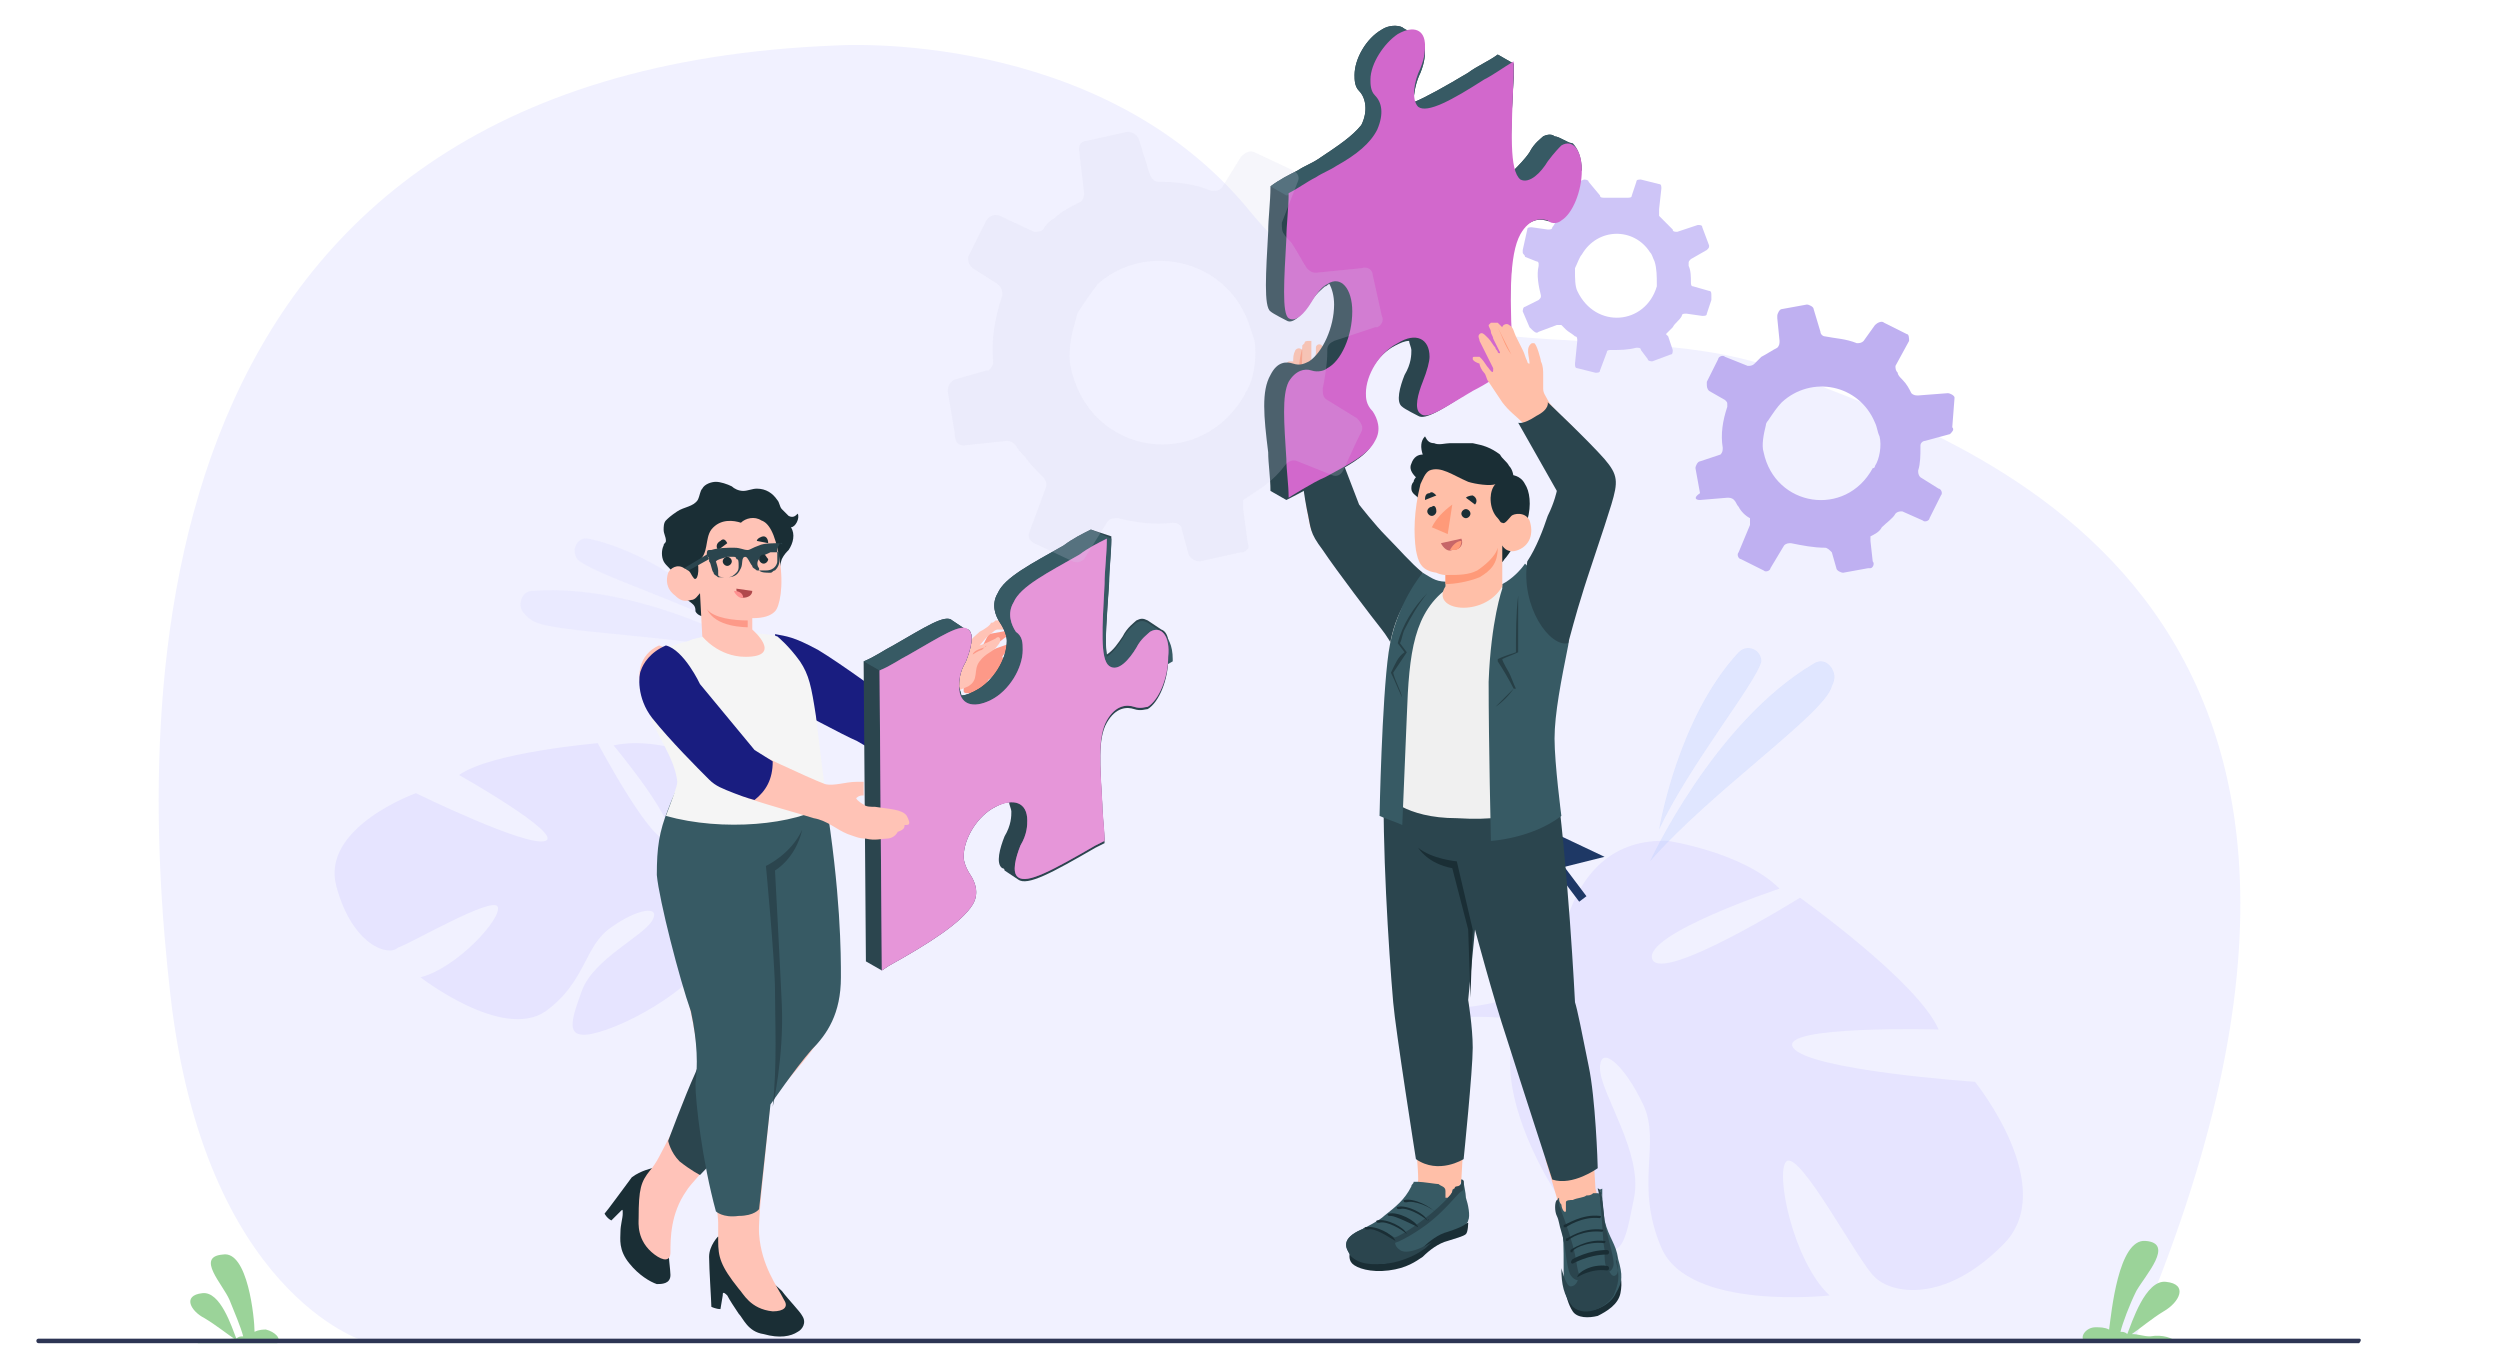 <?xml version="1.0" encoding="utf-8"?>
<!-- Generator: Adobe Illustrator 22.1.0, SVG Export Plug-In . SVG Version: 6.00 Build 0)  -->
<svg version="1.1" id="图层_1" xmlns="http://www.w3.org/2000/svg" xmlns:xlink="http://www.w3.org/1999/xlink" x="0px" y="0px"
	 viewBox="0 0 110 60" style="enable-background:new 0 0 110 60;" xml:space="preserve">
<style type="text/css">
	.st0{fill:#F1F1FF;}
	.st1{fill:#E6E4FF;}
	.st2{opacity:0.5;}
	.st3{fill:#E4E4FF;}
	.st4{fill:#A9C2FF;}
	.st5{fill:#BFB0F1;}
	.st6{fill:#CEC5F7;}
	.st7{fill:#9BD399;}
	.st8{fill:#1E3865;}
	.st9{fill:#1A2E35;}
	.st10{fill:#FFC3B9;}
	.st11{fill:#2B454E;}
	.st12{fill:#FFC3B6;}
	.st13{fill:#375A64;}
	.st14{fill:#FD9988;}
	.st15{fill:#191D80;}
	.st16{fill:#F5F5F5;}
	.st17{fill:#B0494C;}
	.st18{fill:#FF9090;}
	.st19{fill:#D268CC;}
	.st20{opacity:0.5;fill:#FAC5E7;}
	.st21{fill:#FFBFA8;}
	.st22{fill:#FF9A79;}
	.st23{fill:#F0F0F0;}
	.st24{opacity:0.3;}
	.st25{fill:#C76668;}
	.st26{opacity:0.2;}
	.st27{fill:#D3D3E9;}
	.st28{fill:#2D3554;}
</style>
<g>
	<path class="st0" d="M16,59c0,0-7-2.1-8.5-15.2S5.7,3.2,36.8,2c0,0,11.6-0.8,18.2,7.3s16.4,4.2,23.6,7.1s29.6,9.3,15.3,42.6H16z"/>
	<g>
		<g>
			<path class="st1" d="M14.8,39c-0.7-2.6,3.5-4.1,3.5-4.1s4.9,2.4,5.7,2.1c0.8-0.3-3.8-2.9-3.8-2.9c1.4-1,6.1-1.4,6.1-1.4
				s2.5,4.7,3.1,4.2S27,32.8,27,32.8c1.7-0.4,3.9,0.5,3.9,0.5c3.2,1.7,0.8,5.7,0.8,5.7s0.9,1.6,2.9,2.9l0,0c0,0,0.4,0.2,1,0.6
				l-0.4,0.2c-0.1-0.1-0.2-0.2-0.3-0.2c0,0,0,0,0,0c0,0,0,0,0,0c-0.1,0-0.1-0.1-0.3-0.2c0,0,0,0,0,0c0,0,0,0,0,0
				c-0.3-0.2-0.4-0.3-0.6-0.4c0,0,0,0,0,0c-0.8-0.5-1.8-1.2-2.3-1.2c0,0,0-0.1,0-0.2c0,0.1,0,0.1,0,0.2c0.2,1.8-3,3.9-5,4.6
				c-2,0.7-1.6-0.3-1.1-1.7c0.5-1.4,2.7-2.4,3.1-3.1s-0.7-0.5-1.8,0.3c-1.2,0.8-1.1,2.4-2.9,3.7c-1.9,1.3-5.5-1.5-5.5-1.5
				c1.6-0.4,3.6-2.6,3.4-3.1c-0.2-0.5-3.8,1.6-4.4,1.8C17.1,42.1,15.5,41.6,14.8,39z"/>
		</g>
	</g>
	<g>
		<g>
			<path class="st1" d="M88.1,54.8c2.6-2.5-1.2-7.2-1.2-7.2s-7.3-0.5-8-1.5c-0.7-1,6.4-0.8,6.4-0.8c-0.9-2.1-6.1-5.8-6.1-5.8
				s-6.1,3.8-6.5,2.7c-0.4-1.1,5.6-3.1,5.6-3.1c-1.6-1.6-4.9-2.1-4.9-2.1c-4.9-0.2-4.9,6.1-4.9,6.1s-2.1,1.3-5.4,1.3l0,0
				c0,0-0.6,0-1.6,0.1l0.3,0.5c0.2,0,0.3-0.1,0.5-0.1c0,0,0,0,0,0c0,0,0,0,0,0c0.1,0,0.2,0,0.4,0c0,0,0,0,0,0c0,0,0,0,0,0
				c0.4,0,0.7,0,0.9-0.1c0,0,0,0,0,0c1.2-0.1,2.9-0.1,3.4,0.2c0,0,0-0.1,0.2-0.2C67,44.9,67,45,66.9,45.1c-1.4,2,0.7,6.6,2.6,8.8
				c1.9,2.2,2,0.7,2.4-1.2c0.4-2-1.5-4.6-1.5-5.7c0-1.1,1.1-0.1,1.9,1.6c0.8,1.7-0.4,3.5,0.8,6.3c1.2,2.8,7.4,2.1,7.4,2.1
				c-1.6-1.5-2.4-5.4-1.9-5.9c0.6-0.5,3.2,4.5,3.9,5.1C83.2,56.9,85.5,57.4,88.1,54.8z"/>
		</g>
	</g>
	<g>
		<g>
			<g class="st2">
				<path class="st3" d="M32.9,28c0,0-3.3-3.5-7-4.3c-0.5-0.1-0.8,0.5-0.5,0.9c0,0,0,0,0,0C25.9,25.2,30.2,26.5,32.9,28z"/>
			</g>
			<g class="st2">
				<path class="st3" d="M33.9,28.9c0,0-5.5-3.3-10.5-2.9c-0.3,0-0.5,0.3-0.5,0.6c0,0.2,0.1,0.4,0.5,0.7
					C24.3,27.9,30.1,27.9,33.9,28.9z"/>
			</g>
		</g>
	</g>
	<g class="st2">
		<g class="st2">
			<path class="st4" d="M73,36.5c0,0,0.8-4.9,3.5-7.8c0.4-0.4,1-0.1,1,0.4c0,0,0,0,0,0C77.3,30,74.3,33.7,73,36.5z"/>
		</g>
		<g class="st2">
			<path class="st4" d="M72.6,37.9c0,0,2.8-6.1,7.2-8.7c0.3-0.2,0.6-0.1,0.8,0.2c0.1,0.2,0.2,0.4,0,0.8
				C80.3,31.4,75.3,34.8,72.6,37.9z"/>
		</g>
	</g>
	<g>
		<g>
			<path class="st5" d="M74.8,22l1.2-0.1c0.1,0,0.2,0,0.3,0.1c0.1,0.1,0.1,0.2,0.2,0.3c0.1,0.2,0.3,0.4,0.5,0.5
				C77,22.9,77,23,77,23.1l-0.5,1.2c-0.1,0.1,0,0.3,0.1,0.3l1,0.5c0.1,0.1,0.3,0,0.3-0.1l0.6-1c0.1-0.1,0.2-0.1,0.3-0.1
				c0.5,0.1,1,0.2,1.5,0.2c0.1,0,0.2,0.1,0.3,0.2l0.2,0.7c0,0.1,0.2,0.2,0.3,0.2l1.1-0.2c0,0,0,0,0.1,0c0.1,0,0.2-0.2,0.1-0.3
				l-0.1-0.9l0-0.2c0.2-0.1,0.4-0.2,0.5-0.4c0.2-0.2,0.5-0.4,0.6-0.6c0.1-0.1,0.2-0.1,0.3-0.1l0.9,0.4c0.1,0.1,0.3,0,0.3-0.1
				l0.4-0.8l0.1-0.2c0.1-0.1,0-0.3-0.1-0.3l-0.8-0.5c-0.1-0.1-0.1-0.2-0.1-0.3c0.1-0.3,0.1-0.7,0.1-1c0,0,0-0.1,0-0.1c0,0,0,0,0,0
				c0-0.1,0.1-0.2,0.2-0.2l1.1-0.3c0,0,0,0,0,0c0.1-0.1,0.2-0.2,0.1-0.3L86,17.5c0-0.1-0.2-0.2-0.3-0.2l-1.3,0.1
				c-0.1,0-0.2,0-0.3-0.1c-0.1-0.2-0.2-0.4-0.4-0.6c-0.1-0.1-0.2-0.2-0.2-0.3c-0.1-0.1-0.1-0.2-0.1-0.3L84,15c0-0.1,0-0.3-0.1-0.3
				l-1-0.5c-0.1-0.1-0.3,0-0.4,0.1L82,15c-0.1,0.1-0.2,0.1-0.3,0.1c-0.5-0.2-0.9-0.2-1.4-0.3c-0.1,0-0.2-0.1-0.2-0.2l-0.3-1
				c0-0.1-0.2-0.2-0.3-0.2l-1.1,0.2c-0.1,0-0.2,0.2-0.2,0.3l0,0.1l0.1,1c0,0.1,0,0.2-0.1,0.3l0,0c-0.2,0.1-0.5,0.3-0.7,0.4
				c-0.1,0.1-0.2,0.2-0.3,0.3c-0.1,0.1-0.2,0.1-0.3,0.1l-1-0.4c-0.1-0.1-0.3,0-0.3,0.1l-0.5,1c0,0,0,0.1,0,0.1c0,0.1,0,0.2,0.1,0.3
				l0.7,0.4c0.1,0.1,0.1,0.1,0.1,0.2c0,0,0,0,0,0.1c-0.2,0.6-0.3,1.2-0.2,1.8c0,0.1,0,0.2-0.1,0.3c0,0,0,0,0,0l-0.9,0.3
				c-0.1,0-0.2,0.2-0.2,0.3l0,0l0.2,1.1C74.5,21.9,74.6,22,74.8,22z M82.5,18.6c0.1,0.2,0.1,0.4,0.2,0.6c0.1,0.4,0,1-0.2,1.3
				c0,0,0,0.1-0.1,0.1c-1.2,2.2-4.3,1.7-4.8-0.7c-0.1-0.3,0-0.8,0.1-1.2c0-0.1,0.1-0.2,0.1-0.2c0.2-0.3,0.4-0.6,0.6-0.8
				C79.7,16.5,81.8,16.9,82.5,18.6z"/>
		</g>
	</g>
	<g>
		<g>
			<path class="st6" d="M67.7,14.6l0.8-0.3c0.1,0,0.1,0,0.2,0c0.1,0.1,0.1,0.1,0.2,0.2c0.1,0.1,0.3,0.2,0.4,0.3
				c0.1,0,0.1,0.1,0.1,0.2L69.3,16c0,0.1,0,0.2,0.1,0.2l0.8,0.2c0.1,0,0.2,0,0.2-0.1l0.3-0.8c0-0.1,0.1-0.1,0.2-0.1
				c0.4,0,0.7,0,1.1-0.1c0.1,0,0.2,0,0.2,0.1l0.3,0.4c0,0.1,0.2,0.1,0.2,0.1l0.8-0.3c0,0,0,0,0,0c0.1,0,0.1-0.1,0.1-0.2l-0.2-0.6
				l-0.1-0.1c0.1-0.1,0.2-0.2,0.3-0.3c0.1-0.2,0.3-0.3,0.4-0.5c0-0.1,0.1-0.1,0.2-0.1l0.7,0.1c0.1,0,0.2,0,0.2-0.1l0.2-0.6l0-0.2
				c0-0.1,0-0.2-0.1-0.2l-0.7-0.2c-0.1,0-0.1-0.1-0.1-0.2c0-0.2,0-0.5-0.1-0.7c0,0,0,0,0-0.1c0,0,0,0,0,0c0-0.1,0-0.1,0.1-0.2
				l0.7-0.4c0,0,0,0,0,0c0.1-0.1,0.1-0.1,0.1-0.2l-0.3-0.8c0-0.1-0.1-0.1-0.2-0.1l-0.9,0.3c-0.1,0-0.2,0-0.2-0.1
				c-0.1-0.1-0.2-0.2-0.4-0.4c-0.1-0.1-0.1-0.1-0.2-0.2C73,9.3,73,9.2,73,9.2l0.1-0.9c0-0.1,0-0.2-0.1-0.2l-0.8-0.2
				c-0.1,0-0.2,0-0.2,0.1l-0.2,0.6c0,0.1-0.1,0.1-0.2,0.1c-0.3,0-0.7,0-1,0c-0.1,0-0.2,0-0.2-0.1L69.9,8c0-0.1-0.2-0.1-0.2-0.1
				l-0.8,0.3c-0.1,0-0.1,0.1-0.1,0.2l0,0l0.2,0.7c0,0.1,0,0.2-0.1,0.2l0,0c-0.1,0.1-0.3,0.3-0.4,0.4c-0.1,0.1-0.1,0.2-0.2,0.3
				c0,0.1-0.1,0.1-0.2,0.1l-0.7-0.1c-0.1,0-0.2,0-0.2,0.1L67,11c0,0,0,0,0,0.1c0,0.1,0.1,0.1,0.1,0.2l0.5,0.2c0.1,0,0.1,0.1,0.1,0.1
				c0,0,0,0,0,0.1c-0.1,0.4,0,0.9,0.1,1.3c0,0.1,0,0.1-0.1,0.2c0,0,0,0,0,0l-0.6,0.3c-0.1,0-0.1,0.2-0.1,0.2l0,0l0.3,0.7
				C67.5,14.6,67.6,14.7,67.7,14.6z M72.6,11.1c0.1,0.1,0.1,0.2,0.2,0.4c0.1,0.3,0.1,0.7,0.1,1c0,0,0,0.1,0,0.1
				c-0.5,1.7-2.7,1.9-3.5,0.2c-0.1-0.2-0.1-0.6-0.1-0.8c0-0.1,0-0.1,0-0.2c0.1-0.2,0.2-0.5,0.3-0.6C70.3,10,71.9,10,72.6,11.1z"/>
		</g>
	</g>
	<g>
		<path class="st7" d="M8.7,59.1h3.5c0.2-0.2-0.1-0.5-0.5-0.6c-0.1,0-0.3,0-0.5,0.1c0-0.6-0.3-3.6-1.4-3.4c-1.2,0.1,0,1.3,0.3,2
			c0.2,0.5,0.5,1.2,0.6,1.6c-0.1,0-0.2,0-0.3,0.1c-0.2-0.5-0.7-2.1-1.5-2c-0.9,0.1-0.5,0.8,0.1,1.1c0.5,0.3,1,0.7,1.3,0.9
			c-0.2,0-0.5,0.1-0.7,0.1C9.1,58.8,8.8,59,8.7,59.1z"/>
	</g>
	<g>
		<path class="st7" d="M95.7,59h-4c-0.2-0.2,0.1-0.6,0.5-0.6c0.2,0,0.4,0,0.6,0.1c0.1-0.7,0.4-4,1.6-3.9c1.3,0.1,0,1.5-0.4,2.2
			c-0.3,0.6-0.6,1.4-0.7,1.8c0.1,0,0.2,0,0.3,0.1c0.2-0.5,0.8-2.4,1.7-2.3c1,0.1,0.6,0.9-0.1,1.3c-0.5,0.3-1.1,0.8-1.4,1
			c0.3,0,0.5,0.1,0.8,0.1C95.2,58.7,95.6,58.9,95.7,59z"/>
	</g>
	<g>
		<g>
			<polygon class="st8" points="70.6,37.7 68.6,38.2 67.6,40 66.8,35.9 			"/>
		</g>
		<g>
			
				<rect x="68.8" y="37.7" transform="matrix(0.799 -0.602 0.602 0.799 -9.446 49.292)" class="st8" width="0.4" height="2.1"/>
		</g>
	</g>
	<g>
		<path id="XMLID_00000172401159727616282660000012598672608169832606_" class="st9" d="M28.7,51.4c0,0-0.5,0.1-0.9,0.4
			c-0.3,0.4-1.1,1.5-1.2,1.6c0,0,0.1,0.2,0.3,0.3l0.4-0.4c0.1-0.1,0.1-0.1,0.1,0.1c0,0.2-0.1,0.5-0.1,0.8c0,0.3-0.1,0.8,0.4,1.4
			c0.4,0.5,0.9,0.8,1.2,0.9c0.2,0,0.6,0,0.6-0.4c0-0.2-0.1-0.9-0.1-1.3C29.4,54.5,28.7,51.4,28.7,51.4z"/>
		<path class="st10" d="M32.5,45c-0.5,0.7-1.6,1.9-2.3,3.5c-0.6,1.3-1.1,2.2-1.2,2.4c-0.1,0.2-0.3,0.5-0.4,0.6
			c-0.4,0.5-0.5,0.8-0.5,2.1c0,0.2-0.1,1,0.7,1.6c0.4,0.3,0.7,0.3,0.7-0.1c0-0.6,0-1.7,0.7-2.7c0.2-0.4,3.4-3.7,4.3-4.7c0,0,0,0,0,0
			c0,0,0,0,0,0c0.8-0.9,1.6-1.9,2-2.7H32.5z"/>
		<g>
			<path class="st11" d="M32.2,45C32.2,45.1,32.2,45.1,32.2,45c-0.4,0.5-1.2,1.1-1.6,2.2c-0.5,1.1-1.2,3-1.2,3s0.1,0.5,0.5,0.9
				c0.5,0.4,0.9,0.6,0.9,0.6l2.3-2.4l0.2-4.3H32.2z"/>
		</g>
		<g>
			<g>
				<path id="XMLID_00000064337363720588967900000003978728712455037346_" class="st9" d="M31.6,54.4c0,0-0.4,0.4-0.4,0.9
					c0,0.5,0.1,2,0.1,2.2c0,0,0.2,0.1,0.4,0.1l0.1-0.6c0-0.1,0-0.2,0.2,0c0.1,0.2,0.3,0.5,0.5,0.8c0.2,0.2,0.4,0.8,1.1,0.9
					c0.7,0.2,1.2,0.1,1.5-0.1c0.2-0.1,0.4-0.4,0.2-0.7c-0.1-0.2-0.6-0.7-0.9-1.1C34.1,56.5,31.6,54.4,31.6,54.4z"/>
			</g>
		</g>
		<path id="XMLID_00000000920986840044047600000001869501993411060908_" class="st12" d="M33.4,54.3c-0.1-1.4,1-7.8,0.5-10.7
			l-3.7,0.1c0.2,0.8,0.4,1.8,0.5,2.6c0.1,0.8-0.1,2.7,0.4,4.7c0.4,1.5,0.5,2.6,0.5,2.8c0,0.2,0,0.7,0,0.8c0,0.7,0.1,1.1,0.9,2.1
			c0.2,0.2,0.5,0.9,1.5,1c0.5,0,0.7-0.2,0.5-0.5C34.2,56.6,33.5,55.7,33.4,54.3z"/>
		<path id="XMLID_00000137097019728236160700000008268106134979848341_" class="st13" d="M37,43c0-1,0-3.7-0.7-8
			c-0.1-0.6-0.3-1.3-0.4-1.8c-1.1,0.8-4,0.9-5.3,0.1c-0.2,0.3-0.8,1.2-1.2,2.3c-0.4,1-0.5,1.7-0.5,2.9c0.1,1.1,1,4.6,1.5,6
			c0.3,1.4,0.3,2.4,0.2,3.2c0,0.8,0.3,3.4,0.9,5.6c0,0,0.3,0.3,1,0.2c0.7,0,0.9-0.3,0.9-0.3l0.5-4.6c0,0,1.1-1.6,1.8-2.4
			C36.4,45.5,37,44.6,37,43z"/>
		<path class="st11" d="M34,48.7c0.2-1.9,0.1-3.8,0.1-5.1c0-1.3-0.4-5.5-0.4-5.5s1.1-0.5,1.6-1.6c-0.3,1.3-1.2,1.8-1.2,1.8
			s0.2,3.7,0.3,5.9C34.5,46.5,34,48.7,34,48.7z"/>
		<path class="st14" d="M45,27.6c0.1,0,0.2,0.1,0.1,0.2C44.9,28,44.5,28,44.3,28c0,0-0.6,0.4-0.6,0.6c0.1-0.1,0.6-0.2,0.7-0.3
			c0,0,0.2,0,0.5-0.1c0.1,0,0.1,0,0.2,0c0,0,0.1,0.1,0,0.2c-0.2,0.2-0.4,0.1-0.6,0.2c-0.1,0-0.3,0.1-0.4,0.3c0,0.1,0.1,0,0.2,0
			c0.1,0,0.1,0,0.2,0c0.1,0,0.3,0,0.4,0.1c0.1,0,0.1,0,0.1,0.1c0,0.1-0.1,0.1-0.1,0.1c-0.1,0.1-0.3,0-0.5,0c-0.2,0-0.3,0.1-0.4,0.2
			c-0.2,0.2-0.3,0.4-0.5,0.5c-0.1,0.2-0.3,0.4-0.5,0.5c-0.1,0.1-0.2,0.1-0.4,0.1c-0.1,0-0.2,0-0.2-0.1c0-0.1,0-0.2,0-0.2
			c0-0.2,0.1-0.4,0.2-0.5c0.1-0.2,0.2-0.5,0.3-0.7c0.1-0.1,0.6-1.1,0.6-1.1c0,0,1.1-0.2,1.1-0.2C44.7,27.6,44.9,27.6,45,27.6z"/>
		<g>
			<path class="st12" d="M36.2,29c0.3,0.2,2.7,1.7,2.7,1.7s2.1-0.9,2.6-1.1c0.6-0.3,0.8-0.7,1-1.1c0.3-0.5,0.4-0.5,0.6-0.7
				c0.2-0.1,0.5-0.3,0.5-0.4c0.1,0,0.1,0,0.2-0.1c0,0,0.2,0,0.2,0c0.2,0,0.3,0,0.5-0.1c0.1,0,0.1,0,0.2,0c0,0,0,0,0,0c0,0,0,0,0,0.1
				c0,0.1-0.1,0.2-0.2,0.3c-0.1,0.1-0.2,0.1-0.3,0.1c-0.1,0-0.1,0-0.3,0c0,0-0.1,0-0.2,0.1c-0.4,0.3-0.4,0.4-0.6,0.6
				c0.3-0.1,0.5-0.2,0.7-0.3c0.2-0.2,0.3,0.1,0.1,0.3c-0.2,0.3-0.5,0.3-0.8,0.7c-0.3,0.4,0,0.8-0.5,1.1c-0.2,0.1-0.6,0.2-0.9,0.5
				c-0.5,0.4-2.1,1.5-2.4,1.7c-0.7,0.4-0.8,0.3-2.3-0.5c-2.1-1.2-2.4-1.5-2.4-1.5L34.4,28C34.9,28.2,35.2,28.3,36.2,29z"/>
		</g>
		<path class="st15" d="M34.1,27.9c0.5,0.1,0.8,0.1,1.9,0.7c1,0.6,2.9,2,2.9,2l0.7-0.3c0,0-0.1,0.4,0.2,0.9c0.2,0.5,0.6,0.8,0.6,0.8
			s0,0-0.7,0.5c-0.6,0.4-0.9,0.5-1.1,0.5c-0.2,0-0.4-0.1-0.9-0.4c-0.5-0.2-3.1-1.6-3.1-1.6L34.1,27.9z"/>
		<path class="st14" d="M43.2,28.6c-0.1,0-0.4,0.2-0.4,0.2c0,0,0-0.1,0.2-0.2c0.2-0.1,0.4-0.1,0.4-0.2L43.2,28.6z"/>
		<path class="st16" d="M29.3,35.9c0.3-0.8,0.5-1.3,0.5-1.5c-0.1-1.1-1.1-2.3-1.2-3c-0.3-1.3,0.4-2.6,0.7-2.9c0,0,0.6-0.2,1-0.3
			c0.2-0.1,0.6-0.2,1-0.2c0.8-0.2,1.1-0.2,1.4-0.2c0.1,0,0.9,0.1,0.9,0.1c0.2,0,0.6,0.1,0.6,0.1c0,0,0.5,0.4,1,1.1
			c0.4,0.6,0.5,1.1,0.7,2.4c0.2,1.7,0.4,3.3,0.5,3.9C35,36.3,31.8,36.6,29.3,35.9z"/>
		<path class="st9" d="M29.3,22.9c-0.1,0.1-0.1,0.3-0.1,0.4c0,0.2,0.1,0.3,0.1,0.5c0,0.1-0.1,0.1-0.1,0.2c-0.1,0.2-0.1,0.5,0,0.7
			c0.1,0.2,0.4,0.4,0.5,0.6c0.1,0.2,0.1,0.5,0.2,0.8c0.1,0.2,0.4,0.3,0.6,0.5c0.1,0.1,0.1,0.2,0.1,0.3c0.1,0.2,0.3,0.2,0.5,0.3
			c0.1,0,0.6,0.5,0.6,0.5c0.2-0.4,0.5-0.7,0.9-0.9c0.3-0.1,0.5-0.2,0.8-0.3c0.4-0.2,0.7-0.5,0.8-1c0.1-0.3,0.1-0.6,0.2-0.9
			c0.1-0.2,0.2-0.3,0.3-0.4c0.2-0.3,0.3-0.7,0.1-1c0.2,0,0.4-0.4,0.3-0.6c-0.1,0.1-0.2,0.2-0.4,0.1c-0.1-0.1-0.2-0.2-0.3-0.3
			s-0.1-0.3-0.2-0.4c-0.2-0.3-0.5-0.5-0.9-0.5c-0.2,0-0.4,0.1-0.6,0.1c-0.2,0-0.4-0.1-0.5-0.2c-0.2-0.1-0.5-0.2-0.7-0.2
			c-0.2,0-0.5,0.1-0.6,0.3c-0.1,0.1-0.1,0.3-0.2,0.5c-0.2,0.3-0.6,0.3-0.9,0.5C29.5,22.7,29.4,22.8,29.3,22.9z"/>
		<g id="XMLID_00000091007537509168016520000000565806329357487261_">
			<g>
				<path id="XMLID_12_" class="st12" d="M30.4,26.4c-0.3,0.1-0.5,0-0.7-0.2c-0.4-0.3-0.4-0.7-0.3-1c0.1-0.2,0.4-0.4,0.7-0.2
					c0.3,0.1,0.3,0.3,0.4,0.4c0.1,0.2,0.3,0,0.2-0.7c0.5-0.3,0.3-1,0.6-1.4c0.4-0.5,1-0.4,1.3-0.3c0.2-0.2,0.6-0.3,0.9-0.1
					c0.3,0.1,0.6,0.5,0.8,1.7c0.2,1.2,0,2.1-0.2,2.3c-0.2,0.2-0.5,0.3-1,0.3l0,0.5c0,0,1.4,1.2-0.3,1.2c-1.2,0-1.9-0.9-1.9-0.9
					l-0.1-1.9C30.7,26.2,30.6,26.4,30.4,26.4z"/>
			</g>
		</g>
		<g>
			<path class="st17" d="M33.1,26c0,0.2-0.2,0.3-0.4,0.3c-0.2,0-0.3-0.2-0.3-0.4L33.1,26z"/>
			<path class="st18" d="M32.3,26c0,0.1,0.2,0.3,0.3,0.3c0,0,0.1,0,0.1,0C32.7,26.1,32.5,26,32.3,26z"/>
		</g>
		<g id="XMLID_00000177461415824544267890000005554116662617546169_">
			<path id="XMLID_00000111176680112888737580000002641755956660102552_" class="st9" d="M33.8,23.9l-0.5-0.1c0-0.1,0.2-0.2,0.3-0.2
				C33.7,23.6,33.8,23.7,33.8,23.9z"/>
		</g>
		<g id="XMLID_00000183231836319602867340000010330826809417789864_">
			<path id="XMLID_00000074405667165728404420000013808302659787791502_" class="st9" d="M32,23.9l-0.4,0.3
				c-0.1-0.1-0.1-0.3,0.1-0.4C31.8,23.7,31.9,23.7,32,23.9z"/>
		</g>
		<path class="st11" d="M34.4,23.9C34.3,23.9,34.3,23.9,34.4,23.9c-0.4,0-0.8,0-1,0.1c-0.3,0.1-0.4,0.2-0.5,0.2
			c-0.2,0-0.3-0.1-0.6-0.1c-0.3,0-0.7,0-1,0.1c0,0-0.1,0-0.1,0c-0.1,0-0.1,0.1-0.1,0.2c0,0.1,0.1,0.1,0.1,0.2c0,0,0,0,0,0.1
			c0.1,0.1,0.1,0.4,0.2,0.5c0,0.1,0.1,0.1,0.2,0.2c0,0,0,0,0.1,0c0,0,0,0,0,0c0,0,0.1,0,0.1,0c0,0,0,0,0,0c0,0,0,0,0,0c0,0,0,0,0,0
			c0,0,0.1,0,0.1,0c0,0,0,0,0,0c0,0,0,0,0.1,0c0.4,0,0.5-0.2,0.6-0.4c0.1-0.2,0-0.5,0.2-0.5c0,0,0,0,0,0c0,0,0,0,0,0
			c0.1,0,0.2,0.3,0.3,0.4c0,0.1,0.1,0.1,0.2,0.2c0,0,0,0,0,0c0,0,0,0,0,0c0,0,0,0,0,0c0,0,0,0,0,0c0,0,0,0,0,0c0,0,0,0,0,0
			c0,0,0,0,0,0c0,0,0.1,0,0.2,0c0,0,0,0,0,0c0.1,0,0.1,0,0.2,0c0.4,0,0.5-0.3,0.5-0.4c0-0.1,0-0.4,0-0.5c0,0,0-0.1,0-0.1
			c0,0,0.1-0.1,0.1-0.2C34.5,24,34.4,23.9,34.4,23.9z M32.5,24.9c0,0.1,0,0.2-0.1,0.3l0,0c-0.1,0.1-0.2,0.2-0.4,0.2
			c-0.2,0-0.4,0-0.4-0.1c0,0,0,0,0,0c0,0,0,0,0,0c0,0,0,0,0,0c0,0,0,0,0,0c0,0,0,0,0,0c0,0,0,0,0,0c0,0,0,0,0,0l0,0c0,0,0,0,0-0.1
			c0,0,0,0,0,0c0,0,0,0,0,0c0,0,0,0,0-0.1c0,0,0,0,0,0c0,0,0,0,0,0c0-0.1-0.1-0.4-0.1-0.4c0.1-0.1,0.2-0.1,0.5-0.2c0,0,0,0,0,0
			c0,0,0.1,0,0.1,0c0,0,0,0,0.1,0c0,0,0.1,0,0.1,0c0,0,0,0,0,0c0,0,0,0,0,0c0,0,0,0,0,0c0,0,0,0,0,0c0,0,0.1,0,0.1,0.1
			C32.5,24.6,32.5,24.7,32.5,24.9z M34.3,24.6c0,0.1,0,0.3-0.2,0.5c-0.1,0-0.1,0.1-0.2,0.1c-0.2,0-0.4,0-0.5-0.1c0,0,0,0,0,0
			c0,0,0,0,0,0c0,0,0,0,0,0c0,0,0,0,0,0c0,0,0,0,0,0c0,0,0,0,0,0c0,0,0,0,0,0c0,0,0,0,0,0c0,0,0,0,0,0c0,0,0,0,0,0c0,0,0-0.1,0-0.1
			c-0.1-0.1-0.1-0.3,0-0.4c0-0.1,0.3-0.2,0.5-0.3c0,0,0.1,0,0.1,0c0,0,0,0,0,0c0,0,0,0,0,0c0,0,0,0,0,0c0,0,0,0,0,0c0,0,0,0,0,0
			c0,0,0,0,0,0c0,0,0,0,0.1,0c0,0,0,0,0,0c0,0,0,0,0,0c0,0,0,0,0,0c0,0,0,0,0,0c0,0,0,0,0,0c0,0,0,0,0,0c0,0,0,0,0,0
			c0,0,0.1,0,0.1,0C34.3,24.2,34.3,24.5,34.3,24.6z"/>
		<path class="st11" d="M31.1,24.4l-1,0.6c0.1,0,0.1,0.1,0.2,0.1l0.9-0.5L31.1,24.4z"/>
		<path class="st14" d="M32.9,27.3c-0.6,0-1.5-0.1-1.8-0.5c0.2,0.4,0.6,0.6,1,0.7c0.4,0.1,0.8,0.1,0.8,0.1L32.9,27.3z"/>
		<path class="st9" d="M32.2,24.7c0,0.1-0.1,0.2-0.2,0.2c-0.1,0-0.2-0.1-0.2-0.2c0-0.1,0.1-0.2,0.2-0.2
			C32.1,24.5,32.2,24.6,32.2,24.7z"/>
		<path class="st9" d="M33.8,24.6c0,0.1-0.1,0.2-0.2,0.2c-0.1,0-0.2-0.1-0.2-0.2c0-0.1,0.1-0.2,0.2-0.2
			C33.7,24.4,33.7,24.5,33.8,24.6z"/>
		<path class="st11" d="M51.1,27.7l-0.6-0.4l0,0c-0.2-0.1-0.3-0.1-0.5,0c-0.1,0.1-0.4,0.3-0.6,0.7c-0.2,0.3-0.4,0.6-0.7,0.8
			c-0.1-0.6,0-1.7,0.1-3.2c0-0.6,0.1-1.3,0.1-2L48,23.3c-0.4,0.2-0.8,0.4-1.2,0.7c-1.4,0.8-2.6,1.4-2.9,2.1c-0.3,0.5-0.1,1,0.1,1.3
			c0.2,0.3,0.3,0.6,0.3,0.8c0,0.8-0.6,1.8-1.4,2.2c-0.2,0.1-0.4,0.2-0.6,0.2c0-0.1-0.1-0.3-0.1-0.4c0-0.2,0-0.6,0.3-1.1
			c0.2-0.5,0.4-1.2,0.1-1.4c0,0,0,0-0.1,0l-0.6-0.4c-0.3-0.3-1.2,0.3-2.6,1.1c-0.4,0.2-0.8,0.5-1.3,0.7l0.1,13.2l0.7,0.4l0.3-0.2
			c1.8-1,3.2-1.9,3.7-2.7c0.3-0.5,0.1-1-0.1-1.3c-0.2-0.3-0.3-0.6-0.3-0.8c0-0.8,0.6-1.8,1.4-2.2c0.2-0.1,0.4-0.2,0.6-0.2
			c0,0.1,0.1,0.3,0.1,0.4c0,0.2,0,0.6-0.3,1.1c-0.2,0.5-0.4,1.2-0.1,1.4c0,0,0.1,0,0.1,0.1l0.6,0.4c0.4,0.3,1.5-0.3,3.4-1.4l0.4-0.2
			c0-0.6-0.1-1.2-0.1-1.7c-0.1-1.7-0.2-2.9,0.2-3.6c0.4-0.7,0.9-0.7,1.2-0.6c0.3,0.1,0.5,0,0.6,0c0.5-0.3,0.9-1.3,0.9-2.2
			C51.5,28.3,51.4,27.8,51.1,27.7z"/>
		<path class="st13" d="M45.5,32.6l6.1-3.5c0,0,0-0.1,0-0.1c0-0.6-0.2-1-0.5-1.2l-0.6-0.4l0,0c-0.2-0.1-0.3-0.1-0.5,0
			c-0.1,0.1-0.4,0.3-0.6,0.7c-0.2,0.3-0.4,0.6-0.7,0.8c-0.1-0.6,0-1.7,0.1-3.2c0-0.6,0.1-1.3,0.1-2L48,23.3
			c-0.4,0.2-0.8,0.4-1.2,0.7c-1.4,0.8-2.6,1.4-2.9,2.1c-0.3,0.5-0.1,1,0.1,1.3c0.2,0.3,0.3,0.6,0.3,0.8c0,0.8-0.6,1.8-1.4,2.2
			c-0.2,0.1-0.4,0.2-0.6,0.2c0-0.1-0.1-0.3-0.1-0.4c0-0.2,0-0.6,0.3-1.1c0.2-0.5,0.4-1.2,0.1-1.4c0,0,0,0-0.1,0l-0.6-0.4
			c-0.3-0.3-1.2,0.3-2.6,1.1c-0.4,0.2-0.8,0.5-1.3,0.7l0.7,0.4L45.5,32.6z"/>
		<path class="st19" d="M50.6,27.8c-0.1,0.1-0.4,0.3-0.6,0.7c-0.3,0.5-0.8,1.1-1.2,0.8c-0.4-0.3-0.3-1.7-0.2-3.6
			c0-0.6,0.1-1.3,0.1-2c-0.4,0.2-0.8,0.4-1.2,0.7c-1.4,0.8-2.6,1.4-2.9,2.1c-0.3,0.5-0.1,1,0.1,1.3C45,28,45,28.3,45,28.6
			c0,0.8-0.6,1.8-1.4,2.2c-0.8,0.4-1.4,0.2-1.4-0.6c0-0.2,0-0.6,0.3-1.1c0.2-0.5,0.4-1.2,0.1-1.4c-0.3-0.3-1.2,0.3-2.6,1.1
			c-0.4,0.2-0.8,0.5-1.3,0.7c0,0.5,0.1,12.6,0.1,13.2l0.3-0.2c1.8-1,3.2-1.9,3.7-2.7c0.3-0.5,0.1-1-0.1-1.3
			c-0.2-0.3-0.3-0.6-0.3-0.8c0-0.8,0.6-1.8,1.4-2.2c0.8-0.4,1.4-0.2,1.4,0.6c0,0.2,0,0.6-0.3,1.1c-0.2,0.5-0.4,1.2-0.1,1.4
			c0.4,0.3,1.5-0.3,3.4-1.4l0.4-0.2c0-0.6-0.1-1.2-0.1-1.7c-0.1-1.7-0.2-2.9,0.2-3.6c0.4-0.7,0.9-0.7,1.2-0.6c0.3,0.1,0.5,0,0.6,0
			c0.5-0.3,0.9-1.3,0.9-2.2C51.5,28,51.1,27.5,50.6,27.8z"/>
		<path class="st20" d="M50.6,27.8c-0.1,0.1-0.4,0.3-0.6,0.7c-0.3,0.5-0.8,1.1-1.2,0.8c-0.4-0.3-0.3-1.7-0.2-3.6
			c0-0.6,0.1-1.3,0.1-2c-0.4,0.2-0.8,0.4-1.2,0.7c-1.4,0.8-2.6,1.4-2.9,2.1c-0.3,0.5-0.1,1,0.1,1.3C45,28,45,28.3,45,28.6
			c0,0.8-0.6,1.8-1.4,2.2c-0.8,0.4-1.4,0.2-1.4-0.6c0-0.2,0-0.6,0.3-1.1c0.2-0.5,0.4-1.2,0.1-1.4c-0.3-0.3-1.2,0.3-2.6,1.1
			c-0.4,0.2-0.8,0.5-1.3,0.7c0,0.5,0.1,12.6,0.1,13.2l0.3-0.2c1.8-1,3.2-1.9,3.7-2.7c0.3-0.5,0.1-1-0.1-1.3
			c-0.2-0.3-0.3-0.6-0.3-0.8c0-0.8,0.6-1.8,1.4-2.2c0.8-0.4,1.4-0.2,1.4,0.6c0,0.2,0,0.6-0.3,1.1c-0.2,0.5-0.4,1.2-0.1,1.4
			c0.4,0.3,1.5-0.3,3.4-1.4l0.4-0.2c0-0.6-0.1-1.2-0.1-1.7c-0.1-1.7-0.2-2.9,0.2-3.6c0.4-0.7,0.9-0.7,1.2-0.6c0.3,0.1,0.5,0,0.6,0
			c0.5-0.3,0.9-1.3,0.9-2.2C51.5,28,51.1,27.5,50.6,27.8z"/>
		<path class="st12" d="M39.8,36.3c0,0.1,0,0.2-0.3,0.3c-0.1,0.2-0.3,0.3-0.5,0.3c-0.2,0-0.5,0.1-0.9,0c-0.3,0-0.5-0.1-0.8-0.2
			c-0.5-0.2-0.9-0.6-1.5-0.7c-0.6-0.2-2.5-0.7-3.2-1c-0.7-0.3-1-0.4-1.3-0.8c-0.3-0.4-2.4-2.5-2.9-3.4c-0.5-1-0.3-2,0.6-2.4
			c1,0.3,1.5,1.6,1.5,1.6l2.5,3c0,0,2.5,1.2,3.3,1.5c0.4,0.1,0.9-0.1,1.4-0.1c0.1,0,0.2,0,0.3,0l0,0.6c-0.1,0-0.2,0-0.3,0.1
			c-0.1,0,0.1,0.2,0.3,0.3c0.1,0.1,0.3,0.1,0.5,0.1c0.6,0.1,1.2,0.1,1.4,0.4C40.1,36.3,40,36.3,39.8,36.3z"/>
		<path class="st15" d="M34,33.5l-0.8-0.5l-2.4-2.9c0,0-0.7-1.5-1.5-1.7c-0.7,0.3-1,0.8-1.1,1.1c-0.1,0.2-0.2,1.2,0.5,2.1
			c0.8,1,2,2.2,2.5,2.7c0.3,0.3,0.6,0.4,1.1,0.6c0.5,0.2,0.9,0.3,0.9,0.3C33.7,34.8,34,34.3,34,33.5z"/>
	</g>
	<g id="Chartacter_00000150098139289133220290000005037121317606044045_">
		<g id="Bottom_00000124858965129860360500000002597731570510407325_">
			<g>
				<path class="st21" d="M64.3,51.9l0.1-1.8l-2.1,0.3c0,0,0.1,1,0.1,1.5c0,0.3-0.4,1-0.4,1s1,0.5,1.5,0.3c0.5-0.2,0.8-0.9,0.7-1
					C64.3,52,64.3,51.9,64.3,51.9z"/>
				<path class="st9" d="M59.4,55.1c0,0-0.1,0.3,0.1,0.5c0.2,0.2,0.8,0.4,1.6,0.3c0.8-0.1,1.2-0.4,1.5-0.6c0.3-0.3,0.7-0.6,1.1-0.7
					c0.3-0.1,0.7-0.2,0.8-0.3c0.1-0.1,0.1-0.5,0.1-0.5L59.4,55.1z"/>
				<path id="XMLID_00000065062170536110913600000010720665358170493117_" class="st13" d="M64.3,51.9c0,0,0.1,0,0.1,0.1
					c0,0.1,0.1,0.5,0.1,0.7c0.1,0.3,0.2,0.8,0.1,1c0,0.2-0.6,0.4-0.9,0.5c-0.4,0.1-0.8,0.4-1.1,0.7c-0.4,0.3-1.1,0.6-1.7,0.7
					c-0.6,0-1.3-0.1-1.5-0.4c-0.2-0.3-0.4-0.7,0.5-1.1c0.2-0.1,0.8-0.4,1-0.6c0.5-0.4,0.9-0.7,1.2-1.3c0-0.1,0.1-0.1,0.1-0.2
					c0.1,0,0.1,0,0.2,0c0.2,0,0.8,0.1,0.9,0.1c0.1,0.1,0.3,0.1,0.3,0.3c0,0.1,0,0.1,0,0.2c0,0,0,0.1,0,0.1c0,0,0.1,0,0.1,0
					c0.1-0.1,0.2-0.2,0.2-0.3c0-0.1,0.1-0.1,0.1-0.1c0,0,0.1-0.1,0.2-0.1C64.3,52.1,64.3,52,64.3,51.9z"/>
				<path class="st11" d="M62.6,55c0.2-0.1,0.3-0.3,0.5-0.4l0,0c0,0-1.1,0.7-1.5,0.4c-0.3-0.2-0.2-0.4-0.2-0.5c0-0.1-1-0.5-1.3-0.5
					l0,0c-0.1,0-0.1,0.1-0.2,0.1c-0.9,0.4-0.7,0.8-0.5,1.1c0.2,0.3,0.7,0.5,1.5,0.4C61.4,55.6,62.2,55.3,62.6,55z"/>
				<path class="st11" d="M61.5,54.4c-0.6,0.2-0.3,0.3-0.2,0.3c0.2,0,1.1-0.5,1.7-1c0.6-0.5,1-1,1.2-1.2c0.1-0.1,0.2-0.1,0.2-0.2
					c0-0.1,0-0.2,0-0.3c0-0.1-0.1-0.1-0.1-0.1c0,0.1,0,0.1,0,0.2c0,0-0.1,0.1-0.2,0.1c-0.1,0-0.1,0.1-0.1,0.1
					c-0.1,0.1-0.1,0.2-0.2,0.3C63.2,53.3,62.1,54.1,61.5,54.4z"/>
				<g>
					<g>
						<path class="st9" d="M61.4,54.6C61.4,54.6,61.4,54.6,61.4,54.6C61.4,54.6,61.4,54.5,61.4,54.6c-0.1-0.3-0.9-0.7-1.3-0.6
							c0,0-0.1,0,0,0.1c0,0,0,0,0.1,0C60.5,54,61.2,54.5,61.4,54.6C61.4,54.6,61.4,54.6,61.4,54.6z"/>
					</g>
					<g>
						<path class="st9" d="M61.9,54.3C61.9,54.3,61.9,54.3,61.9,54.3C61.9,54.3,61.9,54.2,61.9,54.3c-0.1-0.3-0.9-0.7-1.3-0.6
							c0,0-0.1,0,0,0.1c0,0,0,0,0.1,0C61,53.7,61.7,54.1,61.9,54.3C61.8,54.3,61.9,54.3,61.9,54.3z"/>
					</g>
					<g>
						<path class="st9" d="M62.4,54C62.4,54,62.4,54,62.4,54C62.4,54,62.4,54,62.4,54c-0.1-0.3-0.9-0.7-1.3-0.6c0,0-0.1,0,0,0.1
							c0,0,0,0,0.1,0C61.4,53.5,62.2,53.9,62.4,54C62.3,54,62.3,54,62.4,54z"/>
					</g>
					<g>
						<path class="st9" d="M62.8,53.7C62.8,53.7,62.8,53.7,62.8,53.7C62.9,53.7,62.9,53.6,62.8,53.7c-0.1-0.3-0.9-0.7-1.3-0.6
							c0,0-0.1,0,0,0.1c0,0,0,0,0.1,0C61.9,53.1,62.6,53.5,62.8,53.7C62.8,53.7,62.8,53.7,62.8,53.7z"/>
					</g>
					<g>
						<path class="st9" d="M63.2,53.4C63.3,53.4,63.3,53.4,63.2,53.4C63.3,53.3,63.3,53.3,63.2,53.4c-0.2-0.3-1-0.7-1.4-0.6
							c0,0-0.1,0,0,0.1c0,0,0,0,0.1,0C62.2,52.8,63,53.1,63.2,53.4C63.2,53.4,63.2,53.4,63.2,53.4z"/>
					</g>
				</g>
			</g>
			<g>
				<path class="st21" d="M68.5,52.7L68,51l2.1-0.4l0.1,1.7c0,0,0.2,0.6,0.1,0.8c-0.1,0.2-1.5,0.5-1.7,0.4
					C68.6,53.3,68.5,52.7,68.5,52.7z"/>
				<path class="st9" d="M68.8,56.5c0.1,0.5,0.2,0.9,0.4,1.2c0.2,0.3,0.7,0.3,1.1,0.2c0.4-0.2,0.9-0.5,1-1c0.1-0.5,0-0.8-0.1-1.3
					L68.8,56.5z"/>
				<path id="XMLID_00000013880222838951787020000003310119351930782592_" class="st13" d="M70.3,52.3c0.2,0,0.2,0.7,0.3,1.4
					c0.2,0.8,0.5,1,0.6,1.7c0.2,0.7,0.2,1-0.1,1.5c-0.2,0.5-1.2,1.1-1.8,0.5c-0.5-0.4-0.5-1-0.5-1.7c0-0.8,0-1.3-0.1-1.9
					c-0.1-0.5-0.3-1-0.1-1.1c0,0.1,0,0.2,0.1,0.3c0,0.1,0.1,0.4,0.2,0.3c0-0.1,0-0.1,0-0.2c0-0.1,0-0.1,0-0.2c0-0.1,0.2-0.1,0.3-0.1
					c0.2-0.1,0.5-0.1,0.6-0.2c0.1,0,0.2,0,0.3-0.1c0.1,0,0.1,0,0.2,0c0,0,0.1,0,0.1,0.1c0,0,0,0.1,0,0.1c0,0.1,0,0.1,0,0.1
					c0,0,0,0,0.1,0c0,0,0,0,0,0c0-0.1,0-0.1,0-0.3c0,0,0-0.1,0-0.2C70.3,52.4,70.3,52.3,70.3,52.3z"/>
				<path class="st11" d="M71.1,55.2c0,0.1,0.2,0.8,0,0.9c-0.2,0.2-0.4-0.4-0.4-0.4s-0.6-0.1-1.3,0.4c0.1,0.1,0,0.5-0.3,0.5
					c-0.2,0-0.4-0.8-0.4-0.8c0,0.7,0.1,1.2,0.5,1.7c0.6,0.5,1.5,0,1.8-0.5c0.2-0.5,0.3-0.8,0.1-1.5C71.2,55.3,71.1,55.2,71.1,55.2z"
					/>
				<path class="st11" d="M70.7,55.8c0,0.3,0.3,0.1,0.3-0.2c0-0.4-0.3-1.2-0.4-1.9c-0.1-0.9-0.1-1.4-0.3-1.4c0,0,0,0,0,0l0.1,0.4
					c0,0.1,0,0.1,0,0.2c0.1,0.5,0.1,1.6,0.2,2.1C70.6,55.4,70.6,55.6,70.7,55.8z"/>
				<path class="st11" d="M69.5,56.1c-0.1-0.2-0.1-0.4-0.2-0.9c-0.1-0.5-0.4-1.4-0.6-1.9c0-0.1-0.1-0.2-0.1-0.3c0-0.1,0-0.2-0.1-0.2
					c0,0,0,0,0,0c-0.1,0.1-0.1,0.5,0,0.7c0.1,0.2,0.1,0.4,0.2,0.7c0.2,0.6,0.2,1.5,0.4,1.9C69.3,56.4,69.6,56.4,69.5,56.1z"/>
				<g>
					<g>
						<path class="st9" d="M69.4,56.2C69.4,56.2,69.4,56.1,69.4,56.2c0,0,0.6-0.4,1.3-0.3c0,0,0.1,0,0.1-0.1c0,0,0-0.1-0.1-0.1
							C70,55.6,69.4,56,69.4,56.2C69.3,56.1,69.3,56.1,69.4,56.2C69.3,56.2,69.4,56.2,69.4,56.2z"/>
					</g>
					<g>
						<path class="st9" d="M69.2,55.6C69.2,55.6,69.2,55.6,69.2,55.6c0,0,0.7-0.4,1.5-0.4c0,0,0.1,0,0.1-0.1c0,0,0-0.1-0.1-0.1
							c-0.8,0-1.5,0.4-1.5,0.4C69.1,55.5,69.1,55.6,69.2,55.6C69.1,55.6,69.2,55.6,69.2,55.6z"/>
					</g>
					<g>
						<path class="st9" d="M70.6,54.7C70.6,54.7,70.6,54.7,70.6,54.7c0.1-0.1,0-0.1,0-0.1c-0.8-0.1-1.5,0.4-1.5,0.4c0,0,0,0.1,0,0.1
							c0,0,0.1,0,0.1,0C69.1,55,69.8,54.6,70.6,54.7C70.6,54.7,70.6,54.7,70.6,54.7z"/>
					</g>
					<g>
						<path class="st9" d="M70.5,54.2C70.5,54.2,70.5,54.2,70.5,54.2c0.1-0.1,0-0.1,0-0.1c-0.9-0.1-1.5,0.4-1.6,0.4c0,0,0,0.1,0,0.1
							c0,0,0.1,0,0.1,0C69,54.5,69.7,54.1,70.5,54.2C70.5,54.2,70.5,54.2,70.5,54.2z"/>
					</g>
					<g>
						<path class="st9" d="M70.4,53.6C70.4,53.6,70.4,53.6,70.4,53.6c0.1-0.1,0-0.1,0-0.1c-0.8-0.1-1.5,0.4-1.6,0.4c0,0,0,0.1,0,0.1
							c0,0,0.1,0,0.1,0C68.9,54,69.6,53.5,70.4,53.6C70.4,53.6,70.4,53.6,70.4,53.6z"/>
					</g>
				</g>
			</g>
			<g>
				<path id="XMLID_00000059989126681424666530000014517263000247191685_" class="st11" d="M68.4,33.8c0.6,4.2,0.9,10.3,0.9,10.3
					c0.1,0.3,0.3,1.3,0.6,2.8c0.3,1.4,0.4,4.3,0.4,4.5c0,0-1.1,0.8-2,0.5c0,0-1.4-4.3-2-6.2c-0.6-1.8-1.4-4.8-1.4-4.8L64.6,44
					c0,0,0.2,1.2,0.2,2.1c0,1-0.4,4.9-0.4,4.9s-1.1,0.7-2.1,0c0,0-0.9-5.7-1-6.9c-0.2-2.3-0.5-7.1-0.4-9.9L68.4,33.8z"/>
				<path id="XMLID_00000136396197187658233380000001110738266156938164_" class="st9" d="M64.8,40.9l-0.7-3c0,0-1.1-0.1-1.7-0.6
					c0,0,0.4,0.7,1.5,0.9l0.7,2.7l0.1,3L64.8,40.9z"/>
			</g>
		</g>
		<g id="Top_00000049198543510748853100000012208840906204268946_">
			<g id="Arm_00000052805834073850946760000018358998421029214345_">
				<g>
					<path class="st21" d="M57.5,22.4c0.2,1,0.1,0.9,0.7,1.6c1.2,1.6,2.6,3.5,2.6,3.5c1.3,0.5,1.4-1.2,2.1-2c-0.7-0.7-1-0.7-1.8-1.7
						c-0.5-0.6-1.4-1.6-1.4-1.6s-0.4-1-0.7-2c-0.4-1.2-0.6-1.4-0.4-2c0.1-0.3,0.1-0.6,0.1-0.8c0.1-0.4,0-0.8,0.1-1.2
						c0,0,0-0.1,0-0.1c0-0.1-0.2,0-0.2,0c-0.1,0.1-0.1,0.2-0.2,0.3c0,0.1-0.1,0.3-0.1,0.4c0,0,0,0.2-0.1,0.2c-0.1,0,0-0.1,0-0.2
						c0-0.1,0-0.3,0-0.4c0-0.3,0-0.7,0-1c0,0,0-0.1,0-0.1c0-0.2-0.3-0.2-0.3,0c0,0.1,0,0.1,0,0.2c0,0.2-0.1,0.3-0.1,0.5
						c0,0.1,0,0.1,0,0.2c0,0,0,0.1-0.1,0.1c0,0,0,0,0,0c0-0.2,0-0.5,0-0.7c0-0.1,0-0.2,0-0.3c0-0.1,0-0.2,0-0.3c0,0,0,0-0.1,0
						c-0.1,0-0.2,0-0.2,0.1c0,0-0.1,0.1-0.1,0.1c0,0,0,0.1,0,0.2c-0.1-0.1-0.2-0.1-0.3,0c-0.1,0.2-0.1,0.3-0.1,0.6
						c0,0.3,0,0.4,0,0.7c0,0.1,0,0.1,0,0c0-0.1,0-0.1,0-0.2c0-0.1,0-0.1,0-0.2c0-0.1,0-0.4,0-0.4c0,0-0.1,0-0.2,0
						c0,0-0.1,0.1-0.1,0.1c-0.1,0.3-0.1,0.5-0.1,0.8c0,0.2,0,0.4,0.1,0.7c0,0.4,0.1,0.8,0.3,1.2c0.1,0.1,0.1,0.3,0.2,0.4
						c0.1,0.5,0.2,1.1,0.3,1.7C57.3,21.2,57.4,21.6,57.5,22.4z"/>
					<path class="st22" d="M57.9,17.2c-0.4,0-0.5,0.5-0.6,0.8c0,0.1,0,0.2,0.1,0.1c0,0,0-0.1,0.1-0.1c0-0.1,0.1-0.2,0.1-0.2
						c0.1-0.1,0.2-0.3,0.3-0.3C57.9,17.3,58,17.3,57.9,17.2C58,17.2,57.9,17.2,57.9,17.2C57.9,17.2,57.9,17.2,57.9,17.2z"/>
					<g>
						<path class="st22" d="M57.3,15.3c0,0.4,0,0.9-0.1,1.3C57.1,16.2,57.2,15.7,57.3,15.3L57.3,15.3z"/>
					</g>
				</g>
				<path class="st11" d="M62.6,25.2c-0.5-0.4-1.1-1.1-1.6-1.6c-0.5-0.5-1.2-1.4-1.2-1.4l-1-2.6c0,0-0.1,0.3-0.7,0.5
					c-0.6,0.2-0.9,0-0.9,0s0.1,1.3,0.3,2.3c0.2,0.9,0.1,1,0.7,1.8c0.6,0.9,2.2,3,2.6,3.5s0.9,1.5,0.9,1.5
					C61.7,29.2,62.6,25.2,62.6,25.2z"/>
			</g>
			<g id="Piece_00000007399003901422937570000010118674623466368409_">
				<path class="st11" d="M68.4,6c-0.1-0.1-0.3-0.1-0.5,0c-0.1,0.1-0.4,0.3-0.6,0.7c-0.2,0.3-0.5,0.6-0.7,0.8
					c-0.2-0.7-0.1-2.2,0-4.1l0-0.6l-0.7-0.4c-0.4,0.3-0.9,0.5-1.3,0.8c-1,0.6-1.9,1.1-2.4,1.3c0-0.4,0.1-0.9,0.3-1.3
					c0.2-0.5,0.2-0.8,0.2-1c0-0.3-0.1-0.5-0.3-0.6c-0.1-0.1-0.6-0.3-0.7-0.4c-0.2-0.1-0.6-0.1-0.9,0.1c-0.7,0.4-1.2,1.3-1.2,2
					c0,0.2,0,0.5,0.2,0.7c0.3,0.3,0.4,0.9,0.1,1.5C59.5,6,58.9,6.4,58,7c-0.3,0.2-0.6,0.3-0.9,0.5c-0.4,0.2-0.8,0.4-1.2,0.7
					c0,0.7-0.1,1.4-0.1,2c-0.1,1.8-0.2,3.3,0.1,3.5c0,0,0,0,0,0c0.1,0.1,0.7,0.4,0.7,0.4c0.3,0.2,0.7-0.3,1-0.7
					c0.3-0.5,0.6-0.7,0.7-0.8c0.1,0,0.1-0.1,0.2-0.1c0.1,0.2,0.2,0.5,0.2,0.9c0,1-0.5,2.1-1.1,2.5c-0.2,0.1-0.4,0.2-0.7,0.1
					c-0.3-0.1-0.7-0.1-1,0.5c-0.4,0.7-0.3,1.8-0.1,3.4c0,0.5,0.1,1.1,0.1,1.7c0,0,0,0,0,0l0.7,0.4c0,0,0,0,0,0s1.2-0.6,1.6-0.9
					c1.1-0.6,1.9-1,2.2-1.6c0.3-0.5,0.1-1-0.1-1.3c-0.2-0.3-0.3-0.6-0.3-0.8c0-0.8,0.6-1.8,1.4-2.2c0.2-0.1,0.4-0.2,0.6-0.2
					c0,0.1,0.1,0.3,0.1,0.4c0,0.2,0,0.6-0.3,1.1c-0.2,0.5-0.4,1.2-0.1,1.4c0,0,0,0,0,0c0.1,0.1,0.7,0.4,0.7,0.4
					c0.3,0.2,1.1-0.3,2.3-1.1c0.5-0.3,1.1-0.7,1.8-1.1c-0.1-2.9-0.1-4.9,0.3-5.8c0.4-0.6,0.9-0.7,1.2-0.6c0.3,0.1,0.5,0,0.6,0
					c0.5-0.3,0.9-1.3,0.9-2.2c0-0.6-0.2-1-0.4-1.2C69,6.3,68.6,6,68.4,6z"/>
				<path class="st13" d="M69.6,7.5c0-0.6-0.2-1-0.4-1.2C69,6.3,68.6,6,68.4,6c-0.1-0.1-0.3-0.1-0.5,0c-0.1,0.1-0.4,0.3-0.6,0.7
					c-0.2,0.3-0.5,0.6-0.7,0.8c-0.2-0.7-0.1-2.2,0-4.1l0-0.6l-0.7-0.4c-0.4,0.3-0.9,0.5-1.3,0.8c-1,0.6-1.9,1.1-2.4,1.3
					c0-0.4,0.1-0.9,0.3-1.3c0.2-0.5,0.2-0.8,0.2-1c0-0.3-0.1-0.5-0.3-0.6c-0.1-0.1-0.6-0.3-0.7-0.4c-0.2-0.1-0.6-0.1-0.9,0.1
					c-0.7,0.4-1.2,1.3-1.2,2c0,0.2,0,0.5,0.2,0.7c0.3,0.3,0.4,0.9,0.1,1.5C59.5,6,58.9,6.4,58,7c-0.3,0.2-0.6,0.3-0.9,0.5
					c-0.4,0.2-0.8,0.4-1.2,0.7l0.7,0.4l5.1-0.8l5.1,1.1L69.6,7.5C69.6,7.6,69.6,7.6,69.6,7.5z"/>
				<path class="st19" d="M69.6,7.5c0,0.9-0.4,1.9-0.9,2.2c-0.1,0.1-0.4,0.2-0.6,0c-0.3-0.1-0.8-0.1-1.2,0.6
					c-0.5,0.9-0.5,2.9-0.3,5.8c-0.6,0.4-1.2,0.8-1.8,1.1c-1.2,0.7-2,1.3-2.3,1c-0.3-0.2-0.1-0.9,0.1-1.4c0.2-0.5,0.3-0.9,0.3-1.1
					c0-0.8-0.6-1.1-1.4-0.6c-0.8,0.4-1.4,1.4-1.4,2.2c0,0.2,0,0.5,0.3,0.8c0.2,0.3,0.4,0.8,0.1,1.3c-0.3,0.6-1.1,1-2.2,1.6
					c-0.5,0.2-1.6,0.9-1.6,0.9s0,0,0,0c0-0.6-0.1-1.2-0.1-1.7c-0.1-1.6-0.2-2.8,0.1-3.4c0.3-0.5,0.7-0.6,1-0.5
					c0.3,0.1,0.6,0,0.7-0.1c0.6-0.3,1.1-1.4,1.1-2.5c0-1-0.5-1.6-1.1-1.2c-0.2,0.1-0.4,0.3-0.7,0.8c-0.3,0.5-0.7,0.9-1,0.7
					c-0.3-0.2-0.2-1.7-0.1-3.5c0-0.6,0.1-1.3,0.1-2c0.4-0.2,0.8-0.5,1.2-0.7c0.3-0.2,0.6-0.3,0.9-0.5c0.9-0.5,1.5-1,1.8-1.6
					c0.3-0.7,0.2-1.2-0.1-1.5c-0.2-0.2-0.2-0.5-0.2-0.7c0-0.7,0.6-1.6,1.2-2c0.7-0.4,1.2-0.2,1.2,0.5c0,0.2,0,0.5-0.2,1
					c-0.3,0.6-0.4,1.4-0.1,1.7c0.4,0.3,1.5-0.3,2.9-1.2c0.4-0.2,0.8-0.5,1.3-0.8l0,0.6c-0.1,2.5-0.2,4.2,0.3,4.6
					c0.4,0.2,0.9-0.3,1.2-0.8c0.3-0.4,0.5-0.6,0.6-0.7C69.2,6.1,69.6,6.6,69.6,7.5z"/>
			</g>
			<g id="Chest_00000051365448945902719470000007137074085711732108_">
				<path id="Chest_00000065771582279412035280000006921486978996432526_" class="st23" d="M65.9,25.7c0.4,0.1,1.8,0.6,2.3,0.8
					c0,0,0.6,1.2,0.3,4c0,0.4-0.1,1.6-0.2,2.5c-0.1,1.2,0,1.6,0,2.2c0,0-1.1,1-4.2,0.8C61.8,36,61,35,61,35s0-3.2,0-4.9
					c0-2.3,0.7-3.6,1.2-4l1.5-0.3L65.9,25.7z"/>
				<g>
					<path class="st13" d="M66.1,25.7l0,0.2c0,0-0.5,1.4-0.6,4.1c0,2.7,0.1,7,0.1,7s1.8-0.1,3.1-1.1c0,0-0.3-2.3-0.3-3.4
						c0-1.1,0.3-2.6,0.6-4.1c0.3-1.5-1.9-3.6-1.9-3.6C66.9,25.1,66.5,25.5,66.1,25.7z"/>
					<path class="st13" d="M63.8,25.6c-0.6,0-0.7-0.1-1.2-0.4c0,0-1.2,1.4-1.5,3.5c-0.3,2.1-0.4,7.2-0.4,7.2c0.2,0.1,0.8,0.3,1,0.4
						c0,0,0.1-2.5,0.2-4.8c0.1-2.8,0.3-4.6,1.9-5.7L63.8,25.6z"/>
					<path class="st24" d="M66.6,30.3c-0.3,0.3-0.5,0.5-0.8,0.8C66.1,30.9,66.4,30.6,66.6,30.3l0.1,0c-0.1-0.2-0.2-0.5-0.3-0.7
						c0,0-0.3-0.5-0.3-0.6c0.2-0.1,0.5-0.2,0.7-0.3l0,0l0,0c0-0.8,0-1.7,0-2.5c-0.1,0.8-0.1,1.7-0.1,2.5c-0.3,0.1-0.6,0.2-0.8,0.3
						l0,0.1C66.1,29.4,66.4,29.9,66.6,30.3z M61.2,29.6L61.2,29.6c0.2,0.4,0.3,0.7,0.5,1.1c-0.1-0.4-0.3-0.7-0.4-1.1
						c0.2-0.3,0.4-0.6,0.6-0.9l0,0l0,0l-0.3-0.4c0.1-0.2,0.1-0.4,0.2-0.6c0.3-0.6,0.6-1.1,1-1.6c-0.6,0.6-1.1,1.4-1.3,2.2
						c0,0,0,0,0,0l0.3,0.4C61.5,28.9,61.4,29.2,61.2,29.6L61.2,29.6z"/>
				</g>
			</g>
			<g>
				<g id="Head_00000078738990981868717880000017036297375402221227_">
					<g>
						<g id="XMLID_00000029749340649070971700000018321113064062813101_">
							<g id="XMLID_00000099657568248144820870000004410764897306253456_">
								<path class="st9" d="M66.5,20.9c0,0,0.4,0,0.6,0.4c0.2,0.3,0.3,0.9,0.1,1.6c-0.3,0.7-0.8,1.5-1,1.7
									c-0.1,0.2-0.4,0.3-0.4,0.3l0.1-0.9l0.1-0.6c0,0-0.5-0.5-0.5-1c0-0.6,0.2-0.9,0.2-0.9L66.5,20.9z"/>
								<path class="st9" d="M63.3,21.9c0.3-0.1,0.6-0.1,0.8-0.1c0.3,0,0.5,0,0.8,0c0.3,0,0.6,0,0.8,0c0,0,0.9-0.1,0.9-0.7
									c0-0.3-0.1-0.5-0.2-0.6c-0.1-0.2-0.3-0.3-0.4-0.5c-0.4-0.3-0.7-0.4-1.2-0.5c-0.3,0-0.7,0-1,0c-0.2,0-0.5,0.1-0.7,0
									c-0.2,0-0.3-0.1-0.4-0.3c-0.2,0.2-0.2,0.5-0.1,0.8c-0.2,0-0.4,0.1-0.5,0.4c-0.1,0.2,0,0.4,0.2,0.6c0,0-0.1,0.1-0.1,0.2
									c-0.1,0.1-0.1,0.2-0.1,0.3c0,0.2,0.2,0.3,0.3,0.4C62.8,22,63.1,22,63.3,21.9z"/>
								<path class="st21" d="M66.8,24.2c-0.5,0.2-0.7-0.2-0.7-0.2l0,1.8c-0.8,1.4-3.2,1.1-2.5,0l0-0.5c0,0-0.2,0-0.4-0.1
									c-0.7-0.1-0.8-0.5-0.9-1c-0.1-0.7-0.1-1.7,0.2-2.9c0.1-0.2,0.2-0.5,0.4-0.6c0.5-0.2,1,0.2,1.7,0.5c0.3,0.1,1,0.2,1.2,0.1
									c-0.3,0.3-0.3,1.1,0.1,1.5c0.1,0.1,0.1,0.2,0.2,0.2c0.1,0.1,0.3-0.2,0.4-0.3c0.1-0.1,0.6-0.2,0.8,0.2
									C67.5,23.5,67.3,24,66.8,24.2z"/>
								<path class="st22" d="M63.6,25.3c0.6,0,1,0,1.4-0.2c0.3-0.2,0.8-0.6,0.9-1c0,0.7-0.3,1-0.8,1.3c-0.5,0.2-1.1,0.3-1.5,0.3
									L63.6,25.3z"/>
							</g>
							<g id="XMLID_00000005975523842718131890000007948468663023711116_">
								<path id="XMLID_00000176018962264948251310000003843558256585292417_" class="st9" d="M64.5,21.9l0.4,0.3
									c0.1-0.1,0.1-0.3-0.1-0.4C64.8,21.8,64.6,21.8,64.5,21.9z"/>
								<path id="XMLID_00000134961348193590745600000007194962720239376019_" class="st9" d="M62.7,22l0.5-0.2
									c-0.1-0.1-0.2-0.2-0.3-0.1C62.7,21.7,62.7,21.9,62.7,22z"/>
								<path class="st9" d="M64.7,22.6c0,0.1-0.1,0.2-0.2,0.2c-0.1,0-0.2-0.1-0.2-0.2c0-0.1,0.1-0.2,0.2-0.2
									C64.6,22.4,64.7,22.5,64.7,22.6z"/>
								<path class="st9" d="M63.2,22.5c0,0.1-0.1,0.2-0.2,0.2c-0.1,0-0.2-0.1-0.2-0.2c0-0.1,0.1-0.2,0.2-0.2
									C63.1,22.2,63.2,22.3,63.2,22.5z"/>
								<path id="XMLID_00000075863519760702120350000006746055035840188059_" class="st22" d="M63.9,22.2l-0.2,1.3l-0.7-0.3
									C63.2,22.8,63.5,22.5,63.9,22.2z"/>
								<path id="XMLID_00000080185196083503345620000010099389425776352415_" class="st25" d="M64.3,23.7l-0.9,0.2
									c0.1,0.2,0.3,0.4,0.5,0.3C64.3,24.2,64.4,23.9,64.3,23.7z"/>
								<path class="st22" d="M63.8,24.2c0.1-0.2,0.3-0.4,0.5-0.4c0,0.2-0.1,0.4-0.3,0.4C64,24.2,63.9,24.2,63.8,24.2z"/>
							</g>
						</g>
					</g>
				</g>
			</g>
			<g id="Arm_00000036219391007204093760000015429294174840841859_">
				<g>
					<path class="st21" d="M64.8,15.8c0-0.1,0-0.1,0.1-0.1c0,0,0.1,0,0.2,0c0,0,0.1,0.1,0.1,0.1c0.1,0.1,0.2,0.3,0.3,0.4
						c0,0,0.2,0.3,0.2,0.1c0,0,0-0.1,0-0.1c-0.2-0.4-0.4-0.8-0.6-1.2c0-0.1-0.1-0.2,0-0.3c0.1-0.1,0.2,0,0.3,0.1
						c0,0,0.1,0.1,0.1,0.1c0.1,0.1,0.2,0.3,0.3,0.4c0,0.1,0.1,0.1,0.1,0.2c0,0,0.1,0.1,0.1,0c0,0,0,0,0,0c-0.1-0.2-0.2-0.4-0.3-0.6
						c0-0.1-0.1-0.2-0.1-0.3c0-0.1-0.1-0.2-0.1-0.3c0,0,0,0,0.1-0.1c0.1,0,0.2,0,0.3,0c0,0,0.1,0.1,0.1,0.1c0,0,0.1,0.1,0.1,0.1
						c0-0.1,0.2-0.2,0.3-0.1c0.2,0.1,0.2,0.3,0.3,0.5c0.1,0.2,0.2,0.4,0.3,0.6c0.1,0.2,0.1,0.3,0.2,0.5c0,0,0,0.1,0.1,0.1
						c0-0.3-0.2-0.7,0.1-0.9c0,0,0,0,0.1,0c0.1,0,0.3,0.7,0.3,0.8c0.1,0.2,0.1,0.4,0.1,0.6c0,0.2,0,0.4,0,0.6c0,0.2,0.1,0.3,0.2,0.5
						c0.1,0.2,0.3,0.4,0.6,0.7c0.3,0.3,0.6,0.5,0.9,1c-0.2,0.2-0.5,0.3-0.7,0.5c-0.3,0.2-0.7,0.3-1,0.3c-0.3-0.5-0.5-0.8-0.8-1.3
						c0,0,0,0,0-0.1c0,0,0-0.1-0.1-0.1c-0.3-0.3-0.6-0.5-0.9-0.9c-0.2-0.3-0.4-0.6-0.6-0.9c-0.1-0.1-0.1-0.3-0.2-0.4
						c-0.1-0.1-0.2-0.3-0.2-0.4C64.8,15.9,64.8,15.8,64.8,15.8C64.8,15.8,64.8,15.8,64.8,15.8z"/>
					<g>
						<path class="st22" d="M65.9,14.4c0.2,0.4,0.3,0.8,0.6,1.2C66.3,15.2,66.1,14.8,65.9,14.4L65.9,14.4z"/>
					</g>
				</g>
				<path class="st11" d="M67.2,24.7c0.4-0.6,0.7-1.4,0.9-2c0.3-0.6,0.4-1.1,0.4-1.1l-1.7-3c0,0,0.2,0.1,0.8-0.3
					c0.6-0.3,0.5-0.6,0.5-0.6s1.8,1.7,2.5,2.5c0.6,0.7,0.6,1,0.3,2c-0.3,1-1.1,3.3-1.3,4c-0.2,0.6-0.6,2.1-0.6,2.1
					C68.2,28.5,66.9,26.7,67.2,24.7z"/>
			</g>
		</g>
	</g>
	<g class="st26">
		<g>
			<path class="st27" d="M42.4,19.6l1.9-0.2c0.2,0,0.3,0.1,0.4,0.2c0.1,0.2,0.2,0.3,0.4,0.5c0.2,0.3,0.5,0.6,0.8,0.9
				c0.1,0.1,0.2,0.3,0.1,0.5l-0.7,1.9c-0.1,0.2,0,0.4,0.2,0.5l1.7,0.8c0.2,0.1,0.4,0,0.5-0.1l1-1.6c0.1-0.2,0.3-0.2,0.5-0.2
				c0.8,0.2,1.6,0.3,2.4,0.2c0.2,0,0.4,0.1,0.4,0.3l0.3,1.1c0.1,0.2,0.3,0.3,0.5,0.3l1.8-0.4c0,0,0.1,0,0.1,0
				c0.2-0.1,0.3-0.2,0.2-0.4l-0.2-1.5l0-0.4c0.3-0.2,0.6-0.4,0.9-0.6c0.4-0.3,0.7-0.6,1-1c0.1-0.1,0.3-0.2,0.5-0.1l1.5,0.6
				c0.2,0.1,0.4,0,0.5-0.2l0.6-1.3l0.2-0.4c0.1-0.2,0-0.4-0.2-0.6l-1.3-0.8c-0.2-0.1-0.2-0.3-0.2-0.5c0.1-0.5,0.2-1.1,0.2-1.6
				c0,0,0-0.1,0-0.1c0,0,0,0,0,0c0-0.2,0.1-0.3,0.3-0.4l1.8-0.6c0,0,0,0,0.1,0c0.2-0.1,0.3-0.3,0.2-0.5l-0.4-1.8
				c0-0.2-0.2-0.4-0.5-0.3l-2,0.2c-0.2,0-0.3-0.1-0.4-0.2c-0.2-0.3-0.4-0.7-0.6-1c-0.1-0.2-0.3-0.3-0.4-0.5
				c-0.1-0.1-0.1-0.3-0.1-0.5l0.7-1.8c0.1-0.2,0-0.4-0.2-0.5l-1.7-0.8c-0.2-0.1-0.4,0-0.6,0.2l-0.8,1.3c-0.1,0.2-0.3,0.2-0.5,0.2
				c-0.7-0.3-1.5-0.4-2.3-0.4c-0.2,0-0.3-0.1-0.4-0.3l-0.5-1.6c-0.1-0.2-0.3-0.3-0.5-0.3l-1.8,0.4c-0.2,0-0.4,0.2-0.3,0.5l0,0.1
				l0.2,1.7c0,0.2-0.1,0.4-0.2,0.4l0,0c-0.4,0.2-0.8,0.4-1.1,0.7c-0.2,0.1-0.4,0.3-0.5,0.5c-0.1,0.1-0.3,0.1-0.4,0.1L44,9.5
				c-0.2-0.1-0.5,0-0.6,0.2l-0.8,1.6c0,0,0,0.1,0,0.1c0,0.2,0.1,0.3,0.2,0.4l1.1,0.7c0.1,0.1,0.2,0.2,0.2,0.4c0,0,0,0.1,0,0.1
				c-0.3,0.9-0.5,1.9-0.4,2.9c0,0.2-0.1,0.3-0.2,0.4c0,0,0,0-0.1,0l-1.4,0.4c-0.2,0.1-0.3,0.3-0.3,0.5l0,0l0.3,1.8
				C42,19.5,42.2,19.6,42.4,19.6z M54.9,14.1c0.1,0.3,0.2,0.6,0.3,0.9c0.1,0.6,0,1.6-0.3,2.1c0,0.1-0.1,0.1-0.1,0.2
				c-1.9,3.5-6.9,2.8-7.7-1.2c-0.1-0.5,0-1.3,0.2-1.9c0-0.1,0.1-0.3,0.1-0.4c0.3-0.5,0.6-0.9,0.9-1.3C50.3,10.7,53.8,11.3,54.9,14.1
				z"/>
		</g>
	</g>
</g>
<g>
	<path class="st28" d="M103.8,59.1H1.7c-0.1,0-0.1-0.1-0.1-0.1l0,0c0-0.1,0.1-0.1,0.1-0.1h102.1C103.9,58.9,103.9,59,103.8,59.1
		L103.8,59.1L103.8,59.1z"/>
</g>
</svg>
